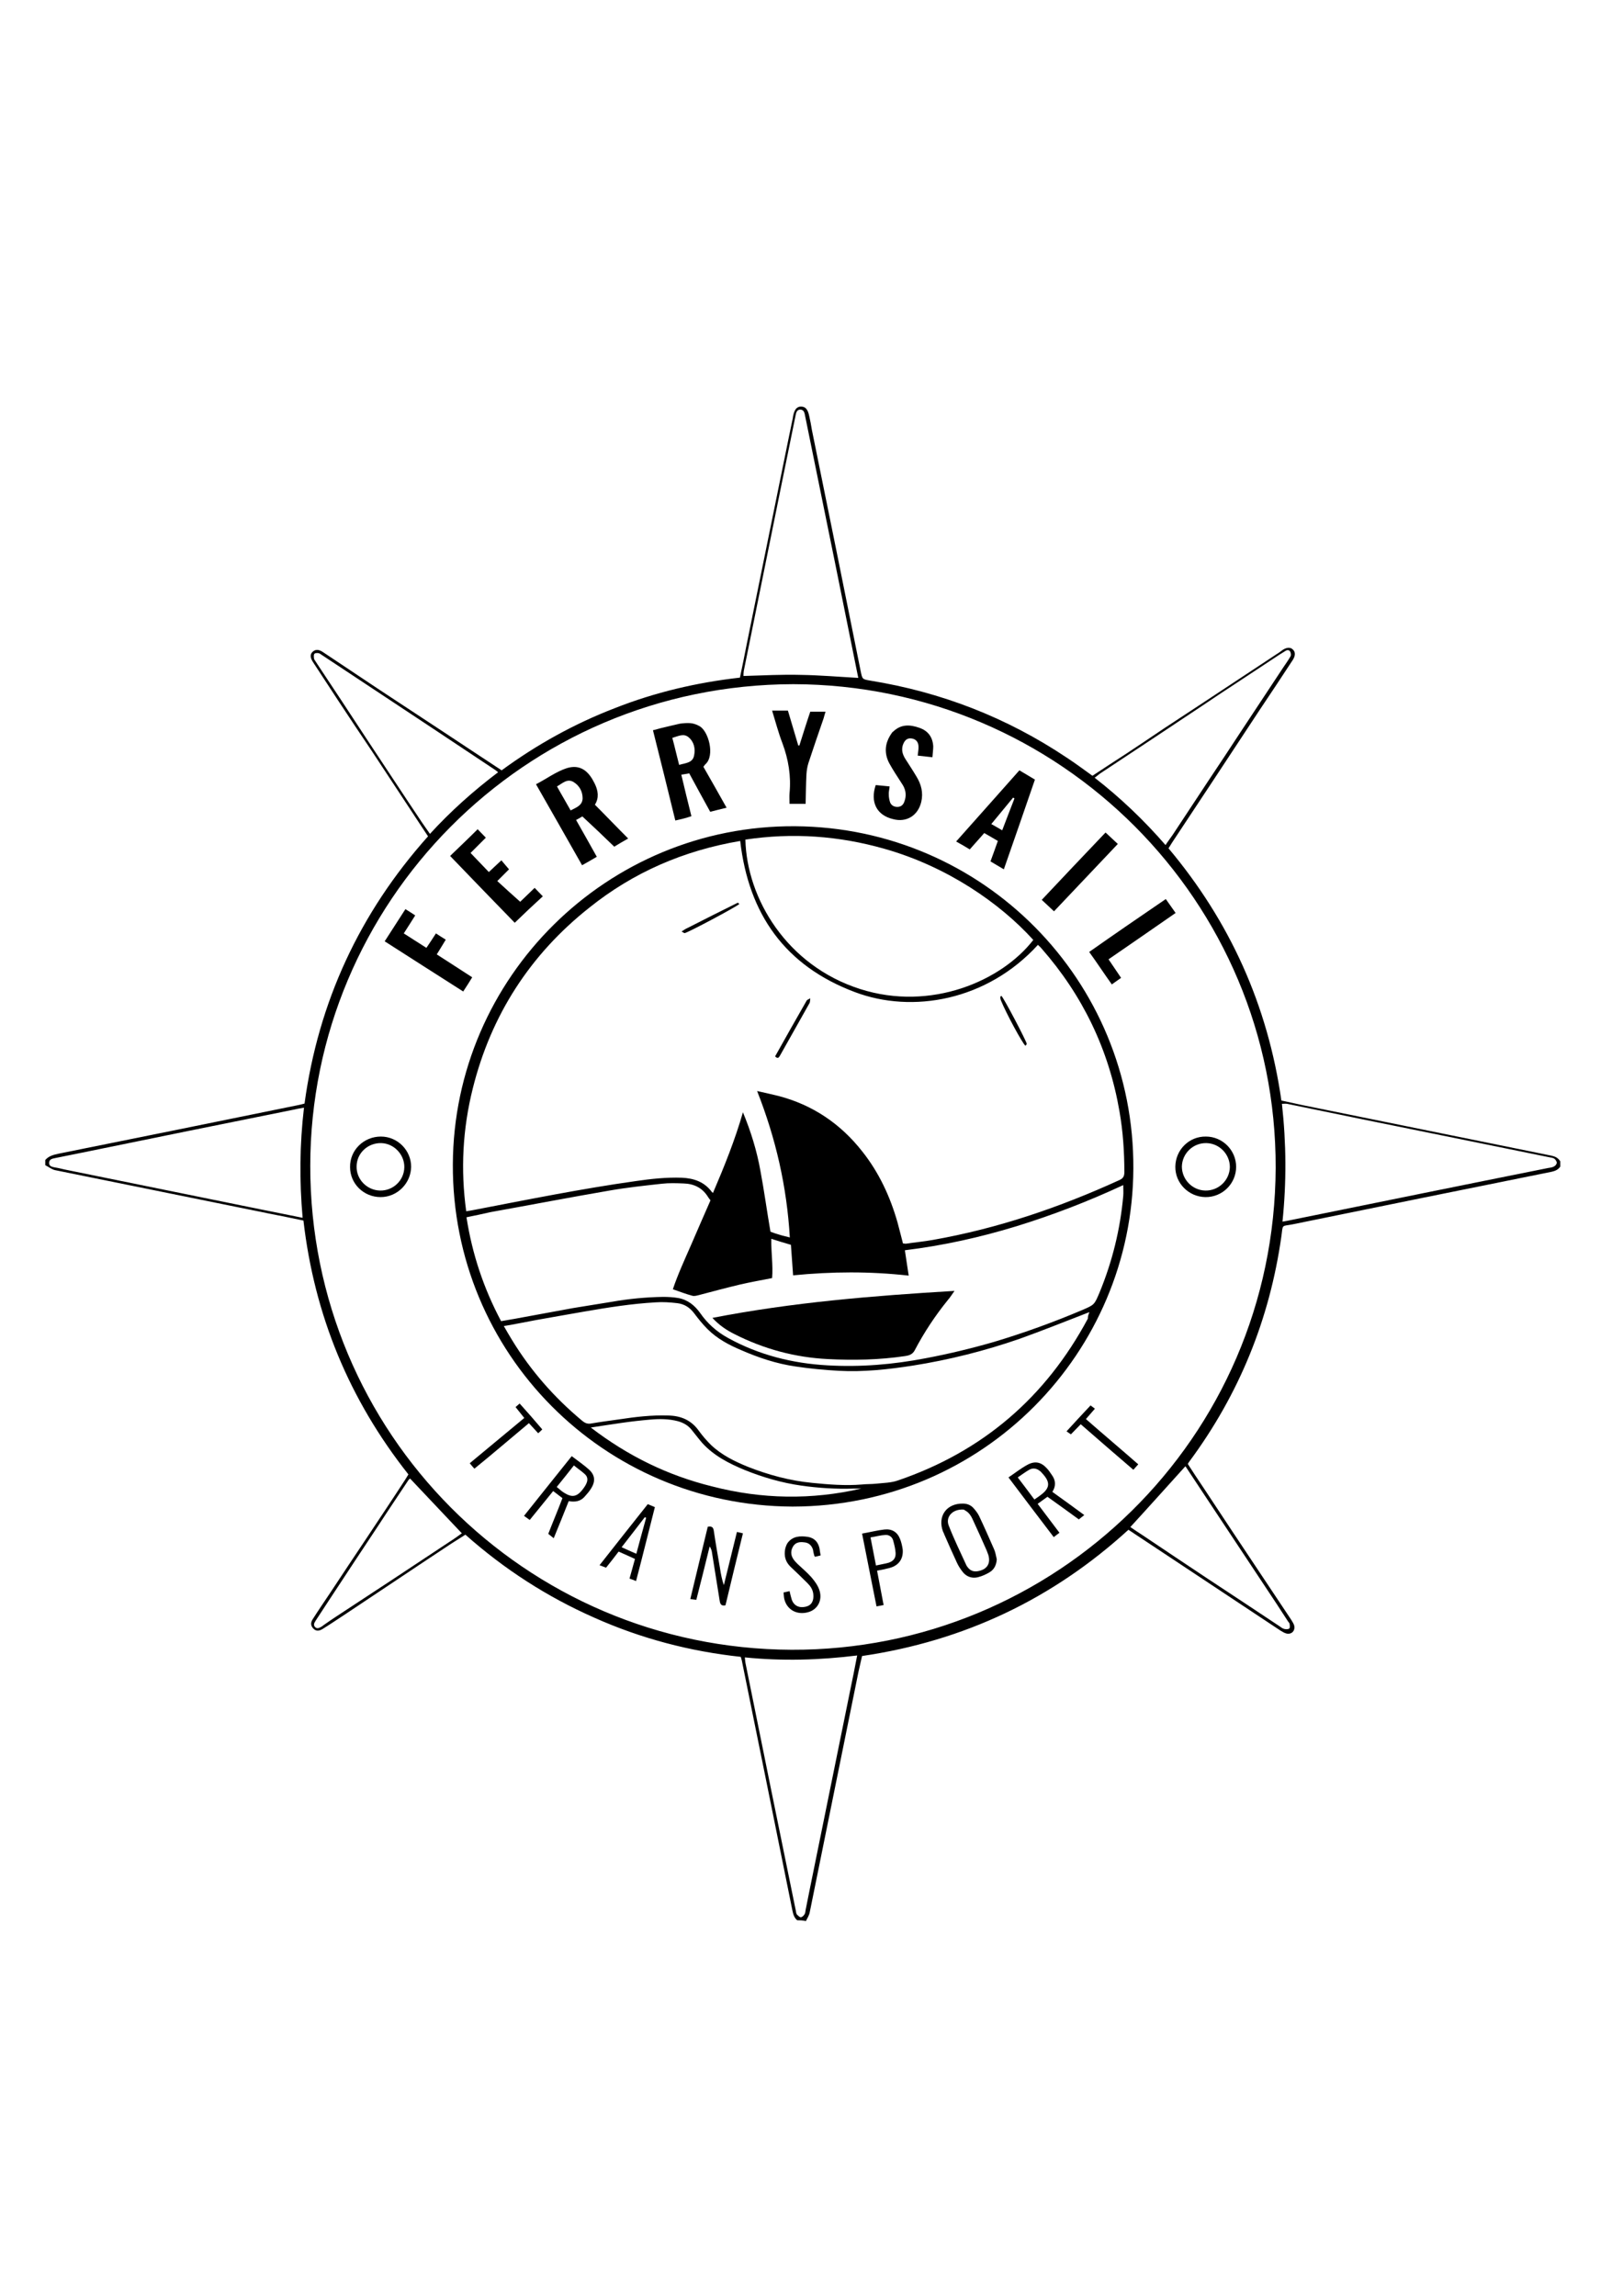 <?xml version="1.0" encoding="utf-8"?>
<!-- Generator: Adobe Illustrator 26.1.0, SVG Export Plug-In . SVG Version: 6.00 Build 0)  -->
<svg version="1.2" baseProfile="tiny" id="Calque_1"
	 xmlns="http://www.w3.org/2000/svg" xmlns:xlink="http://www.w3.org/1999/xlink" x="0px" y="0px" viewBox="0 0 595.3 841.9"
	 overflow="visible" xml:space="preserve">
<g>
	<path d="M292.4,704.2c-1.2-1-1.5-2.4-1.8-3.8c-3.4-16.8-6.8-33.7-10.2-50.5c-2.8-13.6-5.5-27.2-8.3-40.9c-0.1-0.4-0.2-0.8-0.4-1.4
		c-18.6-2-36.6-6.7-53.8-14.4c-17.2-7.6-32.9-17.7-47.2-30.4c-1.7,1.1-3.5,2.2-5.2,3.3c-7,4.6-14,9.3-20.9,13.9
		c-5.9,3.9-11.8,7.9-17.7,11.8c-2.9,1.9-5.7,3.8-8.6,5.6c-1.3,0.8-2.4,0.8-3.3-0.1c-1-1-1.2-2.1-0.3-3.5c2.1-3.3,4.3-6.5,6.5-9.8
		c4.5-6.8,9-13.6,13.5-20.3c4.7-7.1,9.4-14.1,14-21.2c0.3-0.5,0.7-1.1,1.1-1.8c-21.7-27.4-34.5-58.4-38.5-93.1
		c-4.4-0.9-8.6-1.8-12.8-2.6c-26.1-5.3-52.3-10.6-78.4-15.9c-1.2-0.3-2.3-1.2-3.5-1.8c0-0.6,0-1.3,0-1.9c1.3-1.5,3-1.9,4.8-2.3
		c29.4-5.9,58.9-11.9,88.3-17.9c0.6-0.1,1.2-0.3,2-0.5c5.1-37.3,20.2-69.9,45.3-98c-2.1-3.2-4.2-6.3-6.2-9.4
		c-4.8-7.3-9.7-14.7-14.5-22c-4.1-6.1-8.2-12.2-12.2-18.3c-3.1-4.7-6.2-9.5-9.3-14.2c-1.1-1.7-1.1-2.9-0.1-3.8
		c1-0.9,2.2-0.9,3.7,0.1c6.9,4.6,13.8,9.2,20.7,13.8c8.2,5.4,16.4,10.8,24.6,16.2c6.7,4.4,13.4,8.9,20.3,13.4
		c12.8-9.4,26.7-17.1,41.5-22.8c14.7-5.8,30-9.4,45.9-11.2c0.9-4.2,1.7-8.2,2.5-12.3c5.1-24.9,10.1-49.8,15.2-74.7
		c0.6-2.7,1.1-5.5,1.7-8.2c0-0.2,0.1-0.5,0.1-0.7c0.5-2.5,1.4-3.5,2.9-3.5c1.6,0,2.5,1,3,3.4c0.4,1.7,0.7,3.4,1,5.2
		c6,29.5,12,59,17.9,88.5c0.6,2.9,0.6,2.9,3.5,3.4c26,4.2,50,13.5,72,28.2c3.2,2.1,6.3,4.4,9.5,6.7c4.1-2.7,8.2-5.4,12.4-8.1
		c4.7-3.1,9.3-6.2,13.9-9.3c4.9-3.2,9.7-6.4,14.6-9.6c8.9-5.9,17.9-11.8,26.8-17.7c0.7-0.4,1.3-0.9,2-1.4c1.4-1,2.9-1.1,3.7-0.3
		c1.1,0.9,1.1,2.3,0.1,3.9c-4,6.1-8.1,12.3-12.2,18.4c-5.8,8.8-11.6,17.6-17.4,26.4c-4.5,6.8-9,13.6-13.5,20.4
		c-0.8,1.2-1.6,2.4-2.5,3.9c22.5,26.8,36.4,57.5,41.4,92.5c2.5,0.5,5,1.1,7.4,1.6c30.5,6.2,61.1,12.4,91.6,18.6
		c1.4,0.3,2.5,0.8,3.3,2.1c0,0.6,0,1.3,0,1.9c-0.7,1.1-1.8,1.6-3.1,1.9c-31.7,6.4-63.4,12.8-95.1,19.3c-4.1,0.8-3.5-0.2-4.1,4.4
		c-4.3,30.4-15.5,57.9-33.7,82.5c-0.2,0.3-0.4,0.5-0.6,1c1.8,2.8,3.7,5.7,5.6,8.5c6.8,10.3,13.6,20.6,20.5,30.9
		c3.9,5.9,7.9,11.8,11.8,17.7c0.4,0.7,0.9,1.4,1.1,2.1c0.5,2.2-1.3,3.6-3.3,2.8c-0.6-0.2-1.1-0.6-1.7-0.9
		c-13-8.6-25.9-17.2-38.9-25.8c-5.6-3.7-11.2-7.4-16.9-11.2c-27.8,25.4-60.3,40.8-97.7,46.3c-0.4,1.9-0.9,3.8-1.3,5.7
		c-6,29.4-11.9,58.9-17.9,88.3c-0.2,1.1-0.9,2.2-1.4,3.2C294.3,704.2,293.3,704.2,292.4,704.2z M291,250.9
		c-99.2,0.2-177.1,80.5-177.2,176.6c-0.1,97.9,78.7,177.1,176.5,177.5c96.5,0.4,177.2-77.4,177.6-176.7
		C468.2,330.6,388.8,251.1,291,250.9z M470.4,448c1.3-0.2,2.3-0.4,3.2-0.6c31.5-6.4,62.9-12.8,94.4-19.1c0.7-0.1,1.5-0.2,2.1-0.6
		c0.4-0.2,0.9-0.8,0.9-1.3c0-0.5-0.5-1.2-0.9-1.5c-0.5-0.3-1.2-0.4-1.8-0.5c-13.8-2.8-27.5-5.6-41.3-8.4
		c-18.3-3.7-36.6-7.4-54.9-11.2c-0.6-0.1-1.2,0-1.9,0C471.8,419.3,471.9,433.5,470.4,448z M314.8,248.6c-0.1-0.4-0.1-0.7-0.2-1
		c-2.8-13.7-5.5-27.4-8.3-41.1c-3.7-18-7.3-36-11-54c-0.2-1.1-0.4-2.2-1.7-2.3c-1.3,0-1.6,1.1-1.8,2.2c0,0.2-0.1,0.3-0.1,0.5
		c-1.8,8.8-3.6,17.7-5.4,26.5c-4.5,22.2-9,44.4-13.5,66.7c-0.1,0.6-0.1,1.3-0.1,1.8c7.2-0.2,14.1-0.6,21.1-0.4
		C300.7,247.6,307.6,248.2,314.8,248.6z M273.2,607.8c0.1,0.8,0.1,1.4,0.2,1.9c6.1,30.3,12.3,60.7,18.5,91c0.1,0.5,0.1,1,0.4,1.4
		c0.4,0.4,1,1,1.4,1c0.5,0,1.1-0.6,1.4-1.1c0.3-0.4,0.3-1.1,0.4-1.6c0.5-2.7,1.1-5.3,1.6-8c4.9-24.1,9.8-48.2,14.7-72.3
		c0.9-4.2,1.7-8.4,2.6-13C300.6,608.8,287,609.2,273.2,607.8z M111.5,406.2c-1.6,0.3-2.9,0.5-4.1,0.8c-25.8,5.2-51.5,10.4-77.3,15.7
		c-3.3,0.7-6.6,1.3-9.9,2c-1,0.2-2.2,0.4-2.2,1.8c0,1.2,1.1,1.4,2,1.6c1.3,0.2,2.5,0.5,3.8,0.8c24.1,4.9,48.2,9.8,72.3,14.7
		c4.8,1,9.7,1.9,14.9,3C109.8,433,109.9,419.8,111.5,406.2z M427.5,309.9c0.9-1.4,1.8-2.5,2.6-3.7c4.4-6.7,8.8-13.3,13.2-20
		c4-6,8-12,11.9-18c5.2-7.9,10.4-15.7,15.6-23.6c0.9-1.3,1.8-2.6,2.6-4c0.2-0.4,0.1-1.2-0.2-1.7c-0.4-0.6-1.1-0.6-1.7-0.2
		c-0.8,0.5-1.6,1-2.4,1.5c-5,3.3-10,6.6-15,9.9c-4.3,2.8-8.5,5.6-12.8,8.5c-6,4-12,8-17.9,11.9c-6.6,4.4-13.2,8.7-19.8,13.1
		c-0.6,0.4-1.2,1-2.1,1.6C411,292.6,419.6,300.8,427.5,309.9z M157.7,305.8c7.7-8.4,16-15.8,25-22.6c-0.5-0.4-0.7-0.6-1-0.8
		c-7.6-5-15.1-10.1-22.7-15.1c-12-8-24.1-15.9-36.1-23.9c-1.9-1.2-3.7-2.5-5.6-3.7c-0.5-0.3-1.5-0.3-1.9,0c-0.4,0.3-0.3,1.3-0.2,1.9
		c0.1,0.4,0.5,0.8,0.7,1.2c6.1,9.2,12.2,18.4,18.2,27.6c6.9,10.4,13.7,20.8,20.6,31.1C155.7,302.9,156.6,304.3,157.7,305.8z
		 M434.8,537.7c-6.8,7.5-13.4,14.9-20.2,22.3c1.4,1,3,2,4.5,3c8,5.4,16,10.7,24.1,16.1c8.8,5.8,17.6,11.6,26.3,17.4
		c0.5,0.4,1.1,0.8,1.7,0.9c0.5,0.1,1.4,0.1,1.7-0.2c0.3-0.3,0.2-1.1,0.1-1.7c0-0.3-0.3-0.5-0.5-0.8c-1.4-2.2-2.9-4.4-4.3-6.6
		c-8.2-12.4-16.4-24.7-24.6-37.1C440.6,546.5,437.7,542.1,434.8,537.7z M150.4,542.2c-0.2,0.2-0.6,0.5-0.8,0.9
		c-3.5,5.3-7.1,10.6-10.6,16c-5.9,8.9-11.8,17.8-17.7,26.8c-1.8,2.8-3.7,5.6-5.5,8.4c-0.5,0.8-1,1.6-0.2,2.4
		c0.8,0.8,1.6,0.2,2.4-0.2c0.3-0.2,0.5-0.4,0.8-0.6c1.4-1,2.9-2,4.4-3c6.8-4.5,13.6-8.9,20.4-13.4c7.1-4.7,14.2-9.4,21.3-14.1
		c1.6-1,3.1-2.1,4.5-3.1C163,555.5,156.7,548.9,150.4,542.2z"/>
	<path d="M290.7,552.5c-69.4-0.3-124.9-56.3-124.6-125.5c0.3-68.7,56.7-124.5,125.6-124c68.9,0.5,124.4,56.5,124,125.6
		C415.4,495.8,360.9,552.4,290.7,552.5z M261.5,437.5c4.2-9.8,8.1-19.5,11-29.6c2.9,7,5.1,14.1,6.4,21.4c1.4,7.4,2.4,14.9,3.7,22.4
		c1.1,0.4,2.2,0.8,3.3,1.1c1.2,0.4,2.4,0.6,3.8,1c-1.1-18.6-5.1-36.2-12-53.7c3,0.7,5.4,1.2,7.8,1.8c12.6,3.3,22.8,10.2,30.8,20.4
		c6.1,7.7,10.2,16.5,12.9,26c0.7,2.5,1.3,5.1,2,7.7c0.4,0,0.7,0.1,1,0.1c3.3-0.5,6.7-0.8,10-1.4c23.8-4.2,46.4-11.9,68.3-21.9
		c1.4-0.6,1.9-1.4,1.9-2.9c0-7.5-0.5-15-1.8-22.4c-3.9-22.6-13.5-42.5-28.6-59.7c-0.4-0.5-0.9-0.9-1.3-1.3
		c-18.7,20.5-46.1,25.3-67.2,17.3c-25.5-9.6-38.9-28.5-42-55.4c-20.7,3.5-39.2,11.5-55.4,24.5c-21.7,17.2-36,39.4-42.7,66.3
		c-3.7,14.8-4.5,29.7-2.4,45c1.2-0.2,2-0.3,2.9-0.5c19.8-3.8,39.5-7.8,59.5-10.6c5.5-0.8,11.1-1.4,16.7-1.2
		c4.4,0.2,8.2,1.5,10.9,5.1C260.9,436.9,261.1,437.1,261.5,437.5z M399.6,481.2c-0.8,0.3-1.2,0.4-1.6,0.6c-8,3.1-16,6.3-24.1,9.2
		c-12.7,4.4-25.8,7.7-39.1,9.8c-9,1.4-18.1,2.4-27.2,1.9c-5.3-0.3-10.7-0.8-15.9-1.6c-6.9-1-13.5-3.2-19.9-6
		c-4.5-1.9-8.8-4.2-12.3-7.7c-1.8-1.8-3.4-3.8-4.9-5.8c-1.6-2.1-3.6-3.4-6.2-3.7c-2.6-0.3-5.3-0.5-7.9-0.3
		c-8.9,0.5-17.6,1.9-26.3,3.4c-5.9,1-11.8,2.1-17.6,3.1c-3.8,0.7-7.6,1.5-11.8,2.2c1.1,1.9,2,3.5,3,5.1
		c6.9,11.3,15.5,21.1,25.7,29.6c1.1,0.9,2,1.3,3.5,1c3.4-0.6,6.8-1,10.2-1.5c5.9-0.9,11.9-1.6,17.9-1.4c4.7,0.1,8.5,1.7,11.3,5.7
		c1.3,1.8,2.8,3.5,4.4,5.1c3.9,3.7,8.6,6,13.5,8c7.6,3,15.4,5.1,23.6,5.9c6,0.6,12.1,1.1,18.2,0.6c1.8-0.2,3.5-0.1,5.3-0.3
		c2.7-0.3,5.5-0.3,8-1.2c31-10.6,54.1-30.4,69.6-59.3C399,482.8,399.2,482.1,399.6,481.2z M171.1,446.4c2.1,13.5,6.3,26.1,12.7,38.1
		c1.8-0.3,3.5-0.6,5.2-0.9c7.1-1.3,14.1-2.6,21.2-3.9c4.7-0.8,9.5-1.5,14.2-2.3c6.2-1.1,12.5-1.7,18.8-1.8c1.8,0,3.7,0.1,5.5,0.4
		c3.5,0.6,6.1,2.7,8.1,5.5c2.7,3.9,6.1,6.9,10.3,9.2c11.3,6.2,23.6,9.3,36.4,10c12.1,0.7,24.1-0.3,36-2.6c8.5-1.6,16.8-3.6,25.1-6
		c11-3.3,21.8-7.2,32.4-11.7c4.4-1.9,4.4-1.9,6.3-6.4c4.7-11.4,7.6-23.2,8.7-35.5c0.1-1.2,0-2.4,0-3.9c-12.9,6-25.9,11-39.2,15.1
		c-13.4,4.1-27,7.1-40.9,8.8c0.5,3.2,0.9,6.2,1.4,9.3c-14.3-1.6-28.2-1.5-42.4-0.1c-0.3-3.9-0.5-7.5-0.8-11.2
		c-2.4-0.7-4.8-1.4-7.2-2.2c-0.1,4.9,0.7,9.7,0.3,14.4c-4.1,0.8-8,1.5-11.9,2.4c-5,1.2-9.9,2.5-14.8,3.8c-0.8,0.2-1.8,0.5-2.5,0.3
		c-2.3-0.6-4.6-1.5-7.2-2.4c1.8-5.4,4.3-10.8,6.7-16.3c2.4-5.5,4.7-10.9,7.1-16.3c-0.4-0.6-0.8-1-1-1.4c-2.1-3.3-5.2-4.7-8.9-4.8
		c-2.6-0.1-5.3-0.2-7.9,0.1c-6.4,0.7-12.9,1.4-19.2,2.5c-14.6,2.5-29.1,5.3-43.6,7.9C176.9,445.2,174.1,445.8,171.1,446.4z
		 M273.4,307.9c0.5,21.5,15.1,46.2,42.1,54.8c26,8.3,51.9-3,63.5-18c-12.2-13.5-31.6-26.9-54.5-33.4
		C307.7,306.5,290.7,305.3,273.4,307.9z M315.9,545.9c-1,0-1.9,0-2.9,0c-6.4,0.2-12.8-0.2-19.1-1.1c-7.1-1-14-3-20.7-5.7
		c-5.8-2.4-11.3-5.2-15.6-9.9c-1.3-1.5-2.5-3.1-3.8-4.7c-1.3-1.7-3-2.7-5.1-3.3c-3.4-0.9-6.8-0.9-10.2-0.6c-3.5,0.3-7,0.7-10.5,1.2
		c-3.6,0.5-7.2,1.1-11.3,1.7c13.7,10.5,28.3,17.6,44.5,21.6C279.4,549.8,297.7,550.1,315.9,545.9z"/>
	<path d="M247.7,300.9c-2.7-11.1-5.4-22-8.2-33.1c1.1-0.3,2-0.5,3-0.8c2.2-0.5,4.5-1.1,6.8-1.6c1.3-0.2,2.7-0.3,4-0.2
		c1.1,0.1,2.2,0.5,3.1,1c3.4,1.6,6,10.9,2.3,14.1c-0.2,0.2-0.4,0.5-0.7,0.9c2.8,4.9,5.6,9.8,8.5,15c-2.1,0.5-4,1-6,1.5
		c-2.6-4.7-5.1-9.3-7.7-14.1c-0.9,0.2-1.8,0.3-2.9,0.5c1.2,5.1,2.4,10,3.7,15.2C251.7,300,249.9,300.4,247.7,300.9z M249.1,280.5
		c2.4-0.7,5-0.7,5.5-3.5c0.5-2.4,0-4.9-2-6.6c-1.8-1.6-3.9-0.4-6,0.2C247.5,273.9,248.2,277.1,249.1,280.5z"/>
	<path d="M213.6,299.4c-0.6,0.4-1.4,0.8-2.3,1.3c2.6,4.5,5,8.9,7.6,13.5c-1.7,1-3.4,2-5.4,3.1c-5.6-9.9-11.2-19.7-16.9-29.7
		c3.9-2,7.3-4.6,11.3-5.9c3.6-1.1,6.4-0.1,8.6,2.9c0.6,0.8,1.1,1.7,1.6,2.7c1.3,2.6,1.7,5.3,0.1,7.8c4.1,4.1,8,8.2,12.2,12.4
		c-2,1.1-3.6,2.1-5.1,3C221.5,306.8,217.6,303.1,213.6,299.4z M204.3,288.4c1.7,3.1,3.4,5.9,5,8.8c2.1-1.1,4.3-1.8,4.4-4.4
		c0-2.6-1.2-4.7-3.3-6C208.1,285.4,206.4,287.2,204.3,288.4z"/>
	<path d="M373.9,282.5c2.1,1.2,3.8,2.3,5.7,3.4c-3.8,11-7.5,21.8-11.4,32.9c-1.7-1-3.2-1.9-4.9-2.9c0.9-2.5,1.8-4.9,2.7-7.5
		c-1.7-1-3.2-1.9-5-2.9c-1.7,2-3.5,3.9-5.3,6c-1.6-1-3.2-1.9-5-2.9C358.6,299.7,366.2,291.2,373.9,282.5z M372.1,292.8
		c-0.2-0.1-0.3-0.2-0.5-0.3c-2.6,3.2-5.3,6.4-8,9.7c1.5,0.8,2.6,1.5,4,2.3C369.1,300.5,370.6,296.7,372.1,292.8z"/>
	<path d="M321.2,287.9c1.8,0.2,3.4,0.3,5.1,0.5c-0.1,1.2-0.4,2.1-0.3,3.1c0,0.9,0.2,1.9,0.5,2.8c0.5,1.2,1.7,1.7,2.9,1.6
		c1.2-0.1,1.9-0.8,2.3-1.9c0.8-2.1,0.6-4.1-0.5-6c-1.3-2.1-2.7-4.1-4-6.3c-0.7-1.2-1.4-2.3-1.8-3.6c-1.1-3.4-0.3-6.5,1.7-9.3
		c0.1-0.2,0.3-0.4,0.5-0.5c2.9-2.8,6.2-2.6,9.6-1.4c3.2,1.1,4.9,3.4,5.1,6.8c0,1.2-0.2,2.5-0.3,4c-1.9-0.2-3.5-0.4-5.4-0.6
		c0.1-1.1,0.3-2,0.3-2.9c0.1-2-0.9-3.2-2.6-3.4c-1.6-0.2-2.6,0.7-3.2,2.6c-0.5,1.8,0,3.3,0.9,4.8c1.4,2.2,2.8,4.3,4.1,6.5
		c1.8,2.9,2.6,6,1.8,9.4c-1.2,5-5.4,7.6-10.3,6.3C321.6,299,319.1,294.2,321.2,287.9z"/>
	<path d="M188.8,338.4c-8-8.2-15.8-16.3-23.7-24.5c3.4-3.3,6.8-6.5,10.1-9.8c1,1,1.9,2,3,3.1c-1.8,1.8-3.6,3.6-5.6,5.6
		c2.3,2.4,4.4,4.6,6.7,7c1.5-1.4,3-2.8,4.6-4.3c0.9,1.1,1.8,2.1,2.8,3.3c-1.3,1.3-2.7,2.7-4.3,4.3c2.8,2.6,5.5,5,8.4,7.6
		c1.5-1.4,3.3-3.2,5.3-5.1c1,1,1.9,2,3,3.1C195.7,331.8,192.3,335,188.8,338.4z"/>
	<path d="M283.2,260.6c2.1,0,3.8,0,5.8,0c1.3,4.3,2.5,8.5,3.8,12.8c0.1,0,0.3,0,0.4,0c1.3-4.1,2.6-8.3,4-12.4c1.9,0,3.6,0,5.6,0
		c-0.3,0.9-0.5,1.7-0.7,2.4c-1.9,5.5-3.8,11-5.6,16.5c-0.4,1.3-0.6,2.6-0.7,4c-0.2,3.6-0.2,7.2-0.3,10.9c-2,0-3.8,0-5.9,0
		c0-1.4-0.1-2.7,0-3.9c0.6-6.3-0.4-12.4-2.6-18.3C285.5,268.7,284.5,264.8,283.2,260.6z"/>
	<path d="M141.1,345.2c2.6-4,5-7.8,7.6-11.8c1.3,0.8,2.4,1.5,3.6,2.3c-1.4,2.2-2.7,4.3-4.2,6.6c2.8,1.8,5.5,3.5,8.3,5.3
		c1.2-1.8,2.3-3.4,3.5-5.3c1.2,0.8,2.3,1.5,3.6,2.3c-1.1,1.8-2.1,3.5-3.3,5.4c4.3,2.8,8.6,5.5,13,8.4c-1.1,1.8-2.1,3.4-3.3,5.2
		C160.3,357.5,150.8,351.4,141.1,345.2z"/>
	<path d="M427.6,329.7c1.2,1.7,2.3,3.3,3.6,5.1c-8.2,5.7-16.3,11.3-24.6,17c1.6,2.3,3,4.5,4.6,6.8c-1.1,0.8-2.1,1.5-3.4,2.4
		c-2.8-3.9-5.4-7.9-8.3-11.9C408.9,342.5,418.2,336.1,427.6,329.7z"/>
	<path d="M405.5,305.3c1.6,1.5,3,2.8,4.5,4.2c-7.8,8.3-15.6,16.4-23.4,24.7c-1.5-1.4-2.9-2.7-4.5-4.2
		C389.8,321.8,397.5,313.7,405.5,305.3z"/>
	<path d="M259.6,559.9c1.5-0.3,2,0.2,2.2,1.4c0.7,4.7,1.5,9.3,2.3,13.9c0.3,2,0.7,4.1,1.4,6.1c1.6-6.5,3.2-12.9,4.8-19.5
		c0.8,0.2,1.4,0.3,2.2,0.5c-2.2,8.9-4.3,17.6-6.4,26.4c-1.4,0.3-1.9-0.3-2.1-1.5c-0.9-5.8-1.9-11.7-2.8-17.5
		c-0.1-0.9-0.3-1.7-0.9-2.6c-1.6,6.5-3.2,13-4.9,19.6c-0.7-0.1-1.3-0.2-2.2-0.3C255.3,577.5,257.5,568.7,259.6,559.9z"/>
	<path d="M203.1,564.1c-0.8-0.6-1.3-1.1-2-1.6c1.7-4.4,3.5-8.6,5.2-13.1c-1.2-0.9-2.2-1.7-3.4-2.6c-2.9,3.6-5.7,7-8.6,10.6
		c-0.7-0.5-1.3-0.9-2.1-1.5c5.8-7.3,11.6-14.5,17.5-21.9c2.2,1.7,4.3,3.1,6.2,4.8c2.3,2,2.6,4.3,1,6.9c-0.7,1.2-1.6,2.2-2.5,3.2
		c-1.5,1.7-3.5,2-5.8,1.6C206.8,555.1,205,559.4,203.1,564.1z M204.2,545.3c0.7,0.6,1.3,1.1,1.8,1.5c3.7,2.7,5.7,2.4,8.3-1.4
		c0.3-0.4,0.5-0.8,0.7-1.2c0.7-1.4,0.6-2.7-0.6-3.7c-1.2-1.1-2.6-2-3.9-3.1C208.4,540.1,206.4,542.6,204.2,545.3z"/>
	<path d="M386,547.1c4,2.9,7.8,5.6,11.7,8.5c-0.7,0.6-1.3,1-2,1.6c-3.8-2.8-7.6-5.5-11.5-8.3c-1.2,0.9-2.3,1.6-3.6,2.6
		c2.7,3.6,5.3,7,8,10.6c-0.7,0.5-1.3,1-2.1,1.6c-5.6-7.3-11-14.5-16.6-21.9c2.4-1.6,4.5-3.3,6.9-4.6c2.7-1.5,5-1.1,7.1,1.2
		c0.7,0.7,1.3,1.6,1.9,2.5C387.2,542.8,387.4,544.9,386,547.1z M379.4,549.9c0.8-0.6,1.4-0.9,2-1.4c3.8-2.7,4-4.9,0.8-8.3
		c-0.2-0.2-0.4-0.5-0.7-0.7c-1.2-1-2.6-1.3-4-0.5c-1.4,0.8-2.7,1.8-4.2,2.8C375.5,544.7,377.4,547.2,379.4,549.9z"/>
	<path d="M365.6,571.8c-0.1,2-0.9,3.7-2.5,4.7c-1.3,0.8-2.8,1.5-4.4,1.9c-2.1,0.5-4-0.1-5.4-1.7c-0.9-1.1-1.7-2.3-2.3-3.6
		c-1.6-3.5-3.2-7-4.7-10.5c-0.1-0.3-0.2-0.6-0.4-0.9c-2.1-5.6,1.2-10.4,7.3-10.3c1.6,0,3,0.6,4,1.8c0.7,0.8,1.4,1.7,1.9,2.7
		c1.9,4,3.7,8.1,5.5,12.2C365.1,569.2,365.3,570.5,365.6,571.8z M353.5,553.6c-4.1-0.3-6.8,2.7-5.5,5.9c1.9,4.9,4.2,9.6,6.4,14.4
		c0.1,0.3,0.3,0.5,0.5,0.8c1.1,1.5,2.5,1.8,4.2,1.4c3.1-0.7,4.3-2.9,3.4-5.9c-0.2-0.5-0.4-1.1-0.6-1.6c-1.6-3.7-3.3-7.4-5-11.1
		c-0.4-0.9-0.9-1.9-1.6-2.6C354.8,554.3,353.9,553.9,353.5,553.6z"/>
	<path d="M442.3,416.8c6.1,0,11.1,5,11.1,11.1c0,6.2-5.1,11.2-11.3,11.1c-6.1-0.1-11.1-5.1-11-11.2
		C431.2,421.6,436.2,416.7,442.3,416.8z M442.1,436.6c4.9,0.1,8.9-3.8,9-8.6c0-4.7-3.8-8.7-8.6-8.8c-4.9-0.1-8.9,3.8-9,8.6
		C433.5,432.5,437.3,436.5,442.1,436.6z"/>
	<path d="M139.6,439c-6.2,0-11.2-4.9-11.2-11c-0.1-6.2,5-11.2,11.3-11.2c6.1,0,11.1,5,11.1,11.1C150.7,434,145.7,439,139.6,439z
		 M139.4,436.6c4.8,0.1,8.8-3.7,8.9-8.5c0.1-4.7-3.8-8.8-8.5-8.9c-4.9-0.1-9,3.7-9,8.6C130.7,432.5,134.6,436.5,139.4,436.6z"/>
	<path d="M237.6,551.6c0.9,0.4,1.6,0.7,2.6,1.1c-2.3,9-4.5,18-6.9,27.1c-0.8-0.3-1.5-0.6-2.4-0.9c0.7-2.4,1.3-4.7,2-7.2
		c-2-0.9-3.9-1.8-6-2.7c-1.5,2-3,3.9-4.6,5.9c-0.7-0.3-1.4-0.5-2.4-0.9C225.9,566.4,231.7,559,237.6,551.6z M233.4,569.8
		c1.2-4.5,2.4-8.9,3.6-13.2c-0.2-0.1-0.3-0.1-0.5-0.2c-2.8,3.6-5.5,7.2-8.5,11C230,568.3,231.5,569,233.4,569.8z"/>
	<path d="M324.1,588.6c-0.9,0.2-1.6,0.3-2.6,0.5c-1.8-8.9-3.5-17.7-5.3-26.7c2.9-0.5,5.5-1.2,8.2-1.5c2.7-0.3,4.7,0.9,5.7,3.4
		c0.5,1.2,0.8,2.6,1,3.9c0.3,3.4-1.4,5.9-4.8,6.8c-1.5,0.4-2.9,0.7-4.6,1C322.5,580.3,323.3,584.4,324.1,588.6z M321.3,574.1
		c1.7-0.4,3.2-0.6,4.6-1c1.8-0.6,2.7-1.7,2.6-3.6c-0.1-1.6-0.5-3.1-0.9-4.6c-0.4-1.4-1.6-2.1-2.9-2c-1.8,0.1-3.5,0.6-5.4,0.9
		C320,567.4,320.6,570.6,321.3,574.1z"/>
	<path d="M301,570.4c-0.8,0.2-1.4,0.4-2.1,0.5c-0.2-0.3-0.3-0.5-0.3-0.7c-0.2-0.6-0.3-1.2-0.4-1.9c-0.5-1.6-1.6-2.6-3.3-2.7
		c-1.6-0.2-3.1,0-4,1.5c-0.9,1.5-0.9,3.1,0,4.5c0.4,0.7,1.1,1.4,1.7,2c1.7,1.6,3.5,3.1,5,4.8c1.2,1.4,2.3,2.9,2.9,4.6
		c1.3,3.7-0.5,7.2-4,8.2c-4.1,1.2-7.8-0.8-8.8-4.7c-0.2-0.8-0.2-1.5-0.3-2.5c0.8-0.2,1.5-0.3,2.2-0.5c0.3,1.2,0.5,2.2,0.8,3.1
		c0.8,2.3,2.8,3.2,5.2,2.6c2.1-0.5,3-2.2,2.7-4.7c-0.2-1.6-1-2.8-2.1-3.9c-2-2-4.1-4-6.2-6c-1.9-1.8-2.5-4-2-6.6
		c0.2-0.8,0.5-1.6,0.9-2.2c1.9-2.5,4.6-2.6,7.4-2.2c2.4,0.4,3.8,1.9,4.3,4.3C300.7,568.7,300.8,569.4,301,570.4z"/>
	<path d="M174,538.6c-0.6-0.7-1.1-1.2-1.7-2c6.7-5.6,13.3-11,20-16.6c-1.1-1.4-2.1-2.6-3.2-4c0.5-0.4,0.9-0.8,1.5-1.3
		c2.8,3.1,5.5,6.2,8.3,9.5c-0.5,0.5-0.9,0.9-1.5,1.4c-1.1-1.2-2.1-2.3-3.4-3.7C187.4,527.4,180.9,533,174,538.6z"/>
	<path d="M396.4,522.3c-1.3,1.3-2.4,2.5-3.6,3.7c-0.5-0.3-0.9-0.6-1.6-1.1c2.9-3.2,5.8-6.3,8.8-9.5c0.5,0.4,1,0.7,1.6,1.2
		c-1.1,1.3-2.2,2.5-3.3,3.8c6.4,5.6,12.8,11,19.2,16.6c-0.6,0.7-1.1,1.2-1.8,2C409.2,533.4,402.9,528,396.4,522.3z"/>
	<path d="M297.2,366.1c-0.1,1-0.1,1.5-0.3,1.8c-3.6,6.4-7.2,12.8-10.8,19.2c-0.4,0.6-0.7,1.4-1.8,0.3c3.8-6.8,7.7-13.7,11.6-20.5
		C296,366.7,296.3,366.6,297.2,366.1z"/>
	<path d="M271.2,331.5c-1,1-19,10.6-20.1,10.7c-0.2,0-0.5-0.3-1.1-0.6c0.9-0.6,1.5-1,2.2-1.3c6.1-3.1,12.2-6.2,18.3-9.2
		C270.5,330.9,270.8,331.2,271.2,331.5z"/>
	<path d="M367.3,365.2c0.9,0.8,9.1,16.4,9.3,17.6c0,0.2-0.3,0.5-0.5,0.7c-1.2-1.1-7-11.8-9-16.7c-0.1-0.3-0.2-0.7-0.2-1.1
		C366.8,365.5,367.1,365.4,367.3,365.2z"/>
	<path d="M350.1,473.4c-1,1.4-1.6,2.4-2.4,3.3c-4.7,5.8-8.8,12-12.2,18.5c-0.8,1.5-2.1,1.9-3.5,2.1c-9.4,1.4-18.9,1.6-28.4,1.1
		c-12-0.6-23.5-3.7-34.3-9.2c-2.8-1.4-5.5-3.2-8-5.9C290.6,477.6,320,475.2,350.1,473.4z"/>
</g>
</svg>
